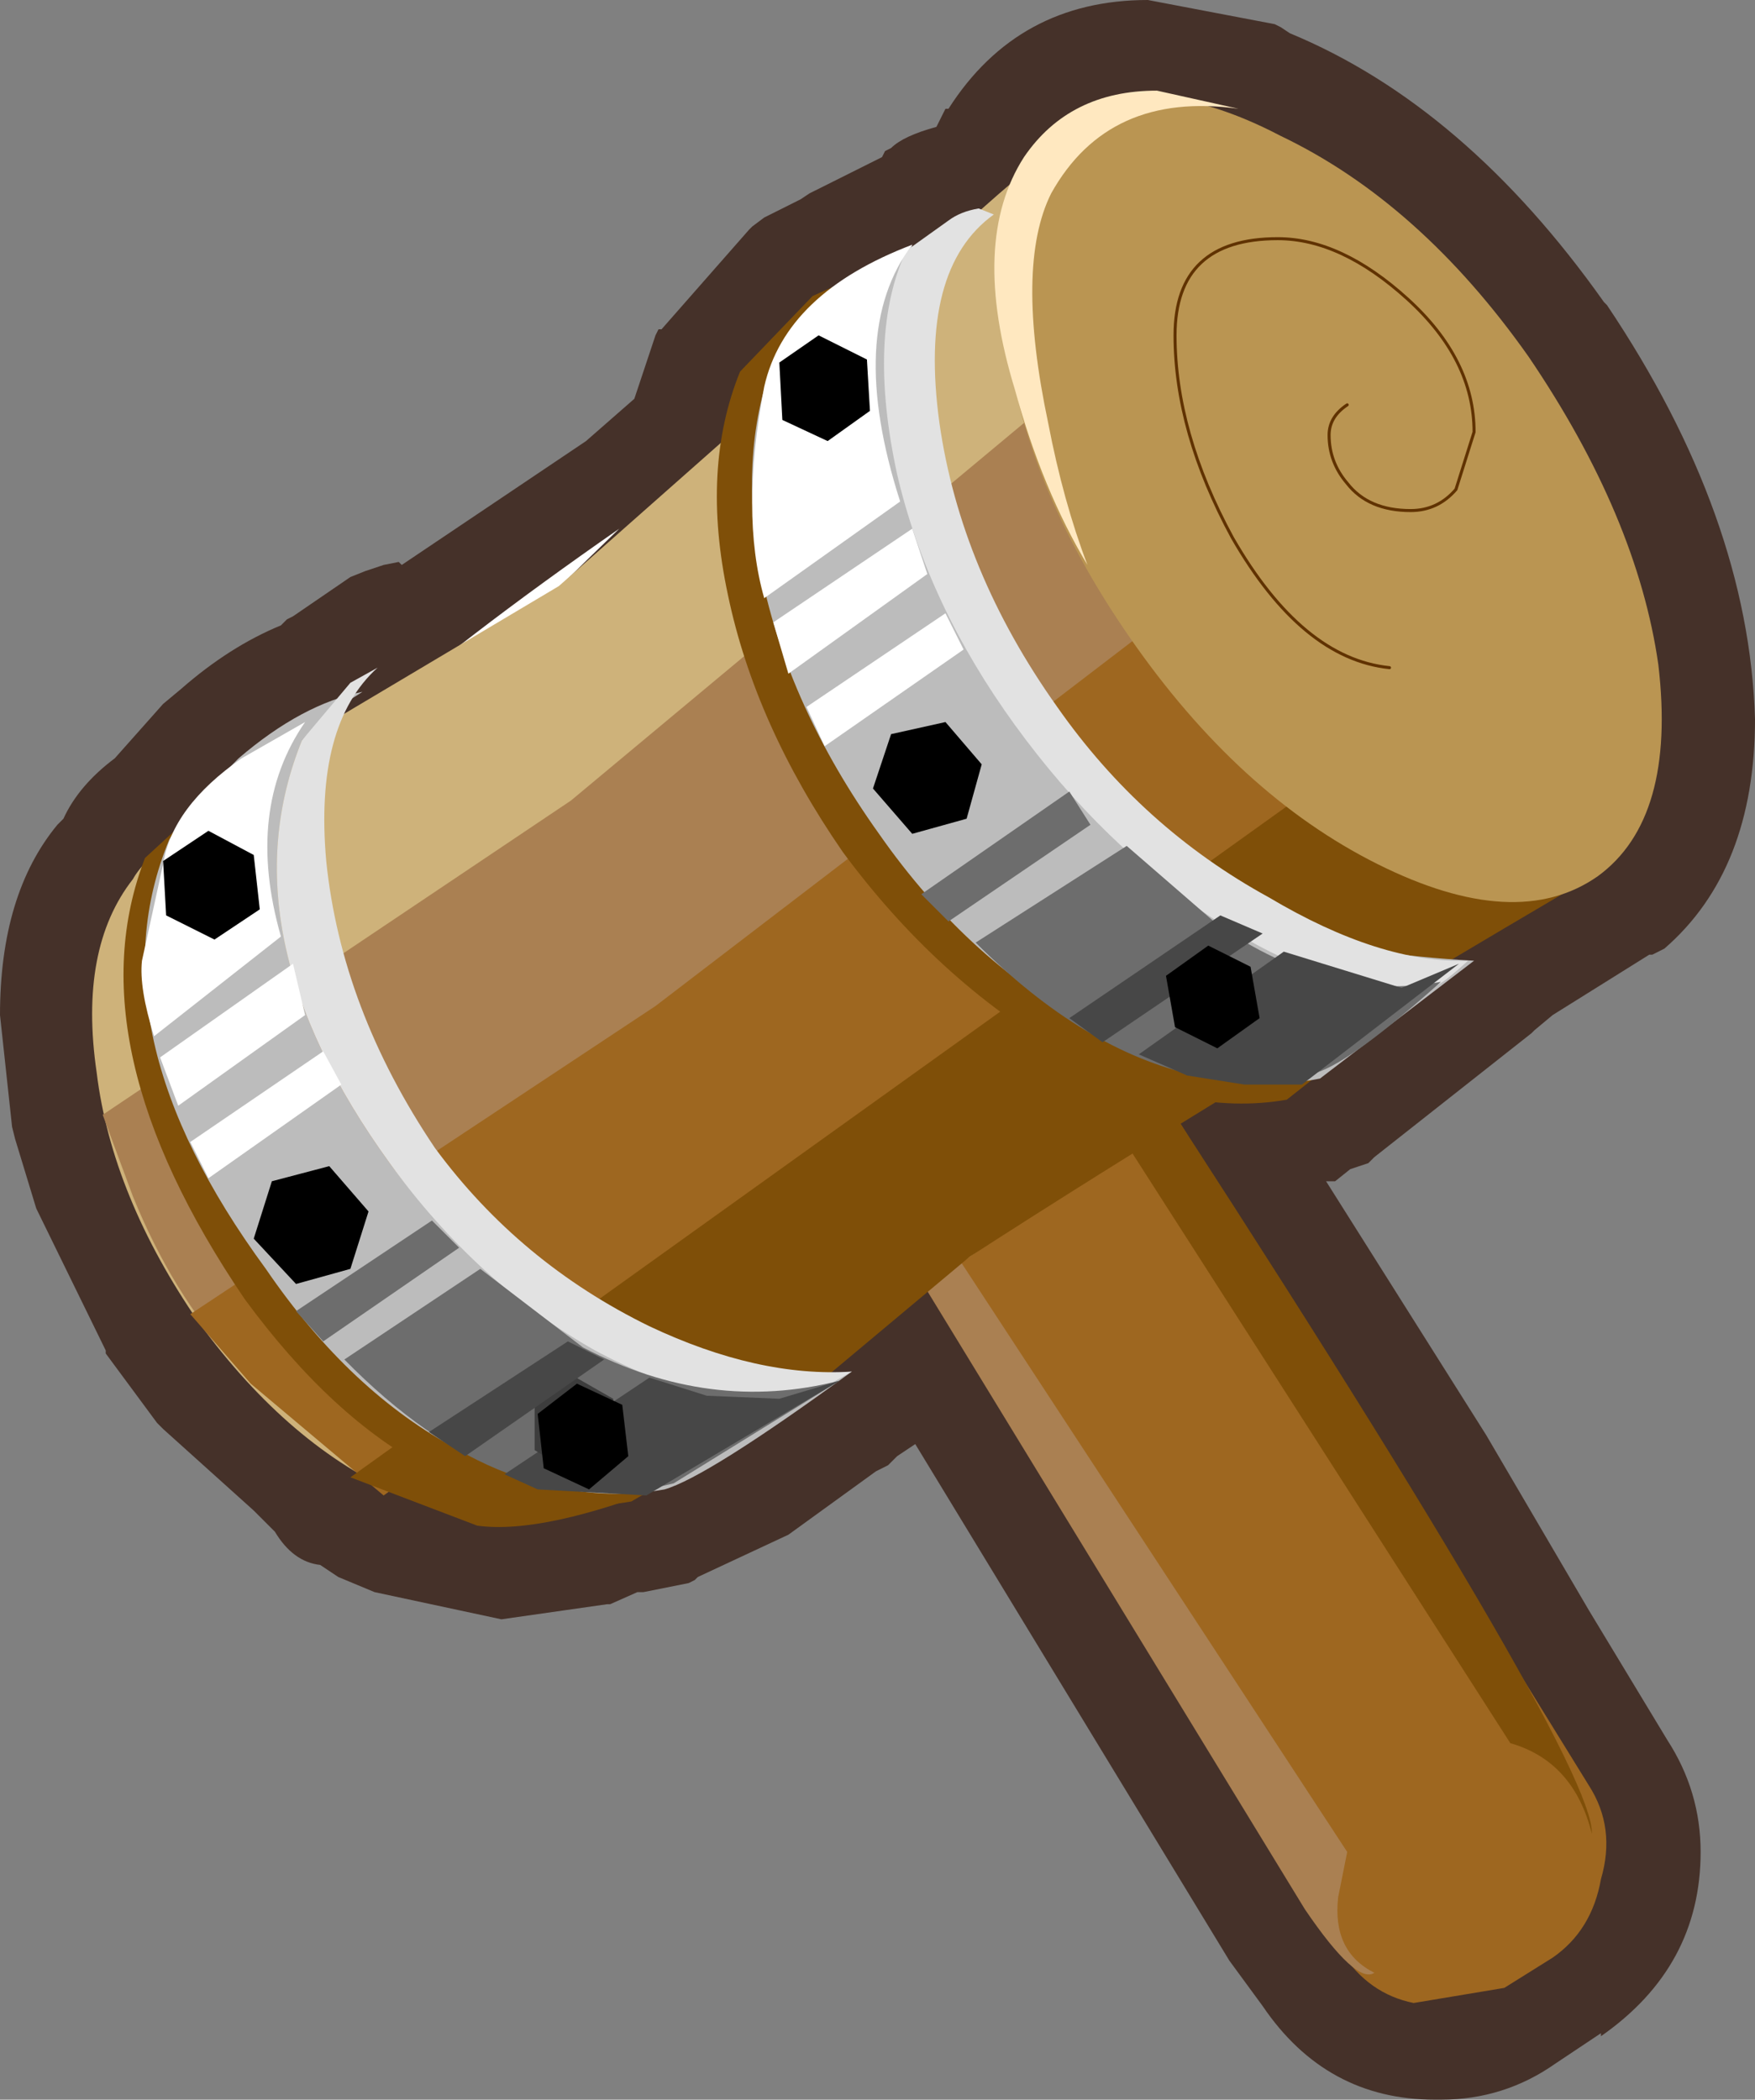 <?xml version="1.0" encoding="UTF-8" standalone="no"?>
<svg xmlns:xlink="http://www.w3.org/1999/xlink" height="34.75px" width="29.05px" xmlns="http://www.w3.org/2000/svg">
  <rect width="100%" height="100%" fill="#808080" stroke="none"/>
  <g transform="matrix(1.0, 0.0, 0.0, 1.0, 0.0, 0.0)">
    <path d="M21.2 0.45 L21.35 0.55 Q24.25 1.75 26.55 5.0 L26.6 5.05 Q28.95 8.55 29.05 11.9 29.05 14.4 27.55 15.7 L27.35 15.8 27.3 15.8 25.7 16.8 25.4 17.05 25.35 17.1 22.75 19.15 22.65 19.25 22.35 19.35 22.1 19.55 21.95 19.55 24.6 23.75 26.3 26.65 27.6 28.8 Q28.15 29.65 28.15 30.65 28.15 32.55 26.5 33.7 L26.5 33.65 25.75 34.15 Q24.9 34.75 23.85 34.75 L23.75 34.75 Q21.95 34.75 20.9 33.2 L20.35 32.45 15.15 23.9 15.0 24.0 14.85 24.1 14.8 24.15 14.7 24.25 14.5 24.35 13.05 25.4 11.55 26.1 11.5 26.15 11.4 26.2 10.65 26.35 10.55 26.35 10.1 26.55 10.05 26.55 8.3 26.8 6.2 26.35 5.6 26.1 5.3 25.9 Q4.85 25.85 4.55 25.35 L4.2 25.0 2.7 23.65 2.65 23.6 2.6 23.55 1.75 22.4 1.75 22.35 0.6 20.0 0.25 18.85 0.2 18.65 0.0 16.8 Q0.0 14.8 0.95 13.65 L1.05 13.55 Q1.3 13.0 1.9 12.55 L2.7 11.65 3.0 11.4 Q3.8 10.7 4.65 10.35 L4.75 10.25 4.85 10.2 5.8 9.55 6.05 9.45 6.35 9.35 6.6 9.3 6.65 9.35 9.7 7.3 10.5 6.6 10.85 5.55 10.9 5.45 10.95 5.45 12.4 3.8 12.45 3.75 12.65 3.6 12.75 3.55 13.25 3.3 13.4 3.2 14.6 2.6 14.65 2.5 14.75 2.45 Q14.95 2.25 15.5 2.1 L15.65 1.8 15.7 1.8 Q16.85 0.0 19.0 0.0 L21.1 0.4 21.2 0.45 M24.0 6.8 Q22.1 4.1 19.85 3.25 L19.9 3.25 19.75 3.2 19.0 3.15 Q18.5 3.15 18.3 3.45 L17.85 4.1 17.75 4.2 17.25 4.65 16.45 5.0 14.95 5.85 14.8 5.95 14.75 6.0 14.35 6.25 13.6 6.9 13.5 7.65 13.0 8.6 10.35 10.75 10.3 10.85 9.75 11.0 9.2 11.4 9.15 11.5 8.95 11.65 6.6 13.05 5.6 13.35 4.95 13.75 4.85 13.85 4.8 14.0 4.35 14.5 4.25 14.55 3.75 15.0 3.55 15.35 3.5 15.4 3.4 15.45 Q3.0 15.95 3.0 16.75 L3.2 18.15 3.5 19.0 4.45 20.9 4.55 21.0 4.55 21.05 5.0 21.5 5.1 21.6 Q5.45 22.25 6.15 22.7 L6.75 23.15 6.85 23.25 7.0 23.3 7.1 23.3 8.25 23.7 9.3 23.55 9.35 23.55 9.45 23.5 9.95 23.35 10.1 23.3 10.2 23.3 10.55 23.2 Q11.45 22.7 12.3 22.15 12.4 21.8 12.75 21.55 L12.75 21.5 14.4 20.15 14.4 20.2 Q14.85 19.65 15.6 19.85 16.25 19.9 16.65 20.55 L22.9 30.7 23.35 31.3 23.4 31.35 23.5 31.5 23.85 31.65 24.1 31.6 24.85 31.15 25.05 30.75 25.0 30.35 23.7 28.25 23.7 28.2 18.3 19.5 Q17.85 19.0 18.05 18.25 18.15 17.7 18.7 17.3 L18.75 17.3 19.4 16.95 Q19.8 16.7 20.3 16.7 L20.75 16.7 Q20.8 16.6 20.9 16.6 L21.2 16.45 22.6 15.4 Q22.75 15.0 23.25 14.55 L23.3 14.55 25.6 13.25 Q25.95 12.85 25.95 11.9 25.95 9.55 24.0 6.8" fill="#453129" fill-rule="evenodd" stroke="none"/>
    <path d="M18.8 17.4 L26.3 29.55 Q26.75 30.25 26.5 31.1 26.35 31.95 25.7 32.4 L24.9 32.9 23.4 33.15 Q22.65 33.0 22.2 32.3 L14.85 20.55 Q14.45 19.9 14.45 19.35 14.55 18.85 15.0 18.0 L16.15 16.95 Q16.65 16.5 17.5 16.6 18.35 16.7 18.8 17.4" fill="#9e6720" fill-rule="evenodd" stroke="none"/>
    <path d="M15.75 20.65 L22.3 30.65 22.15 31.4 Q22.05 32.3 22.75 32.65 22.45 32.85 21.6 31.6 L14.85 20.55 Q14.55 20.15 14.55 19.5 14.45 18.25 15.95 17.15 L15.5 18.25 Q15.15 19.6 15.75 20.65" fill="#aa8052" fill-rule="evenodd" stroke="none"/>
    <path d="M18.6 17.15 Q26.4 29.1 26.35 30.35 26.05 29.15 25.0 28.85 L17.15 16.6 17.7 16.65 Q18.25 16.8 18.6 17.15" fill="#7f4f08" fill-rule="evenodd" stroke="none"/>
    <path d="M10.25 8.75 Q5.9 12.95 4.4 15.0 3.45 16.25 3.7 18.65 L4.2 20.8 Q2.3 16.7 3.6 14.6 5.0 12.4 10.25 8.75" fill="#ffffff" fill-rule="evenodd" stroke="none"/>
    <path d="M14.85 4.75 Q17.9 1.85 18.7 1.7 L25.5 14.4 Q25.1 15.15 21.9 17.1 17.1 20.05 16.05 20.8 L12.4 23.35 10.2 24.85 9.8 25.0 6.65 24.75 Q4.8 23.95 3.3 21.9 1.85 19.8 1.6 17.75 1.3 15.7 2.2 14.55 2.55 13.9 5.3 12.05 L9.25 9.7 14.85 4.75" fill="#ceb27a" fill-rule="evenodd" stroke="none"/>
    <path d="M17.85 6.25 Q18.05 7.5 19.6 10.1 L3.85 22.5 Q2.85 21.4 2.2 19.8 L1.7 18.45 9.45 13.25 17.85 6.25" fill="#aa8052" fill-rule="evenodd" stroke="none"/>
    <path d="M20.0 9.65 L22.9 12.95 6.35 24.75 4.15 22.9 3.15 21.75 10.85 16.65 20.0 9.65" fill="#9e6720" fill-rule="evenodd" stroke="none"/>
    <path d="M22.2 12.7 L26.45 14.45 Q20.15 18.15 16.05 20.8 L13.3 23.1 11.15 24.55 Q9.0 25.4 7.9 25.25 L5.8 24.45 22.2 12.7" fill="#7f4f08" fill-rule="evenodd" stroke="none"/>
    <path d="M12.25 6.15 L13.45 4.9 14.55 4.4 Q12.8 5.55 14.0 8.3 14.45 9.3 17.3 13.2 18.45 14.8 21.4 15.55 L24.15 15.95 21.3 18.2 Q19.6 18.5 17.55 17.4 15.5 16.2 13.95 14.1 12.5 12.0 12.05 9.85 11.6 7.75 12.25 6.15" fill="#7f4f08" fill-rule="evenodd" stroke="none"/>
    <path d="M4.55 12.65 Q3.0 13.8 4.15 16.1 4.95 17.7 7.3 20.65 8.5 22.3 11.15 22.85 L13.55 23.05 10.45 24.85 Q6.95 25.45 4.05 21.5 1.2 17.3 2.4 14.2 L3.65 13.05 4.55 12.65" fill="#7f4f08" fill-rule="evenodd" stroke="none"/>
    <path d="M14.0 4.6 L15.1 4.05 Q14.85 5.0 14.85 6.3 14.85 8.95 16.1 10.8 18.0 13.65 19.0 14.35 20.7 15.7 24.4 15.9 L21.85 17.85 Q20.15 18.2 18.15 17.05 16.05 15.95 14.55 13.8 13.05 11.7 12.6 9.5 12.2 7.45 12.85 5.85 13.05 5.4 14.0 4.6" fill="#bcbcbc" fill-rule="evenodd" stroke="none"/>
    <path d="M21.2 2.25 Q23.5 3.35 25.3 5.9 27.1 8.55 27.45 11.0 27.75 13.55 26.45 14.5 25.1 15.45 22.8 14.3 20.5 13.15 18.7 10.55 16.9 7.95 16.65 5.45 16.3 3.0 17.65 2.0 19.0 1.1 21.2 2.25" fill="#ba9552" fill-rule="evenodd" stroke="none"/>
    <path d="M2.8 13.9 Q3.05 13.45 3.95 12.55 5.0 11.65 6.0 11.45 L5.45 11.8 5.0 12.25 Q3.7 15.45 6.45 19.25 7.85 21.15 10.2 22.15 12.4 23.05 14.1 22.7 11.7 24.45 11.0 24.65 9.35 24.95 7.6 24.0 5.8 23.05 4.4 21.0 1.5 17.05 2.8 13.9" fill="#bcbcbc" fill-rule="evenodd" stroke="none"/>
    <path d="M5.0 12.25 L5.8 11.3 6.25 11.05 Q5.2 12.0 5.4 14.25 5.65 16.7 7.2 19.0 8.6 20.9 10.75 21.95 12.55 22.8 14.1 22.7 L13.4 23.1 Q11.8 23.4 9.85 22.35 7.9 21.25 6.45 19.25 3.7 15.45 5.0 12.25" fill="#e2e2e2" fill-rule="evenodd" stroke="none"/>
    <path d="M24.3 15.9 Q23.7 16.45 23.75 16.25 22.25 16.6 20.15 15.25 18.25 14.0 16.8 12.0 15.35 10.0 14.85 7.85 14.35 5.55 15.0 4.15 L15.7 3.65 Q15.9 3.5 16.2 3.45 L16.45 3.55 Q15.2 4.45 15.55 7.0 15.9 9.45 17.5 11.7 18.9 13.7 21.0 14.85 22.85 15.95 24.3 15.9" fill="#e2e2e2" fill-rule="evenodd" stroke="none"/>
    <path d="M15.1 4.05 Q14.0 5.5 14.9 8.3 L12.65 9.9 Q12.25 8.5 12.65 6.4 13.0 4.85 15.1 4.05" fill="#ffffff" fill-rule="evenodd" stroke="none"/>
    <path d="M5.05 11.95 Q4.05 13.4 4.65 15.5 L2.55 17.15 Q2.3 16.35 2.35 15.9 L2.7 14.3 Q2.85 13.35 4.0 12.55 L5.05 11.95" fill="#ffffff" fill-rule="evenodd" stroke="none"/>
    <path d="M20.5 1.8 Q18.35 1.5 17.4 3.2 16.8 4.4 17.35 7.0 17.6 8.3 18.0 9.35 17.25 8.1 16.8 6.45 16.05 4.0 16.95 2.6 17.7 1.5 19.15 1.5 L20.5 1.8" fill="#ffe8c0" fill-rule="evenodd" stroke="none"/>
    <path d="M23.85 16.25 Q22.4 17.55 21.8 17.75 L19.8 17.8 Q17.95 17.4 16.15 15.6 L18.65 14.0 20.15 15.3 Q22.05 16.6 23.85 16.25" fill="#6d6d6d" fill-rule="evenodd" stroke="none"/>
    <path d="M23.2 16.35 L24.15 15.95 21.55 17.95 20.6 17.95 19.65 17.8 18.85 17.45 21.25 15.75 23.2 16.35" fill="#474747" fill-rule="evenodd" stroke="none"/>
    <path d="M4.3 15.05 L3.55 15.55 2.75 15.15 2.7 14.25 3.45 13.75 4.2 14.15 4.3 15.05" fill="#000000" fill-rule="evenodd" stroke="none"/>
    <path d="M13.9 22.85 L11.15 24.55 Q8.4 25.25 5.7 22.5 L7.95 21.0 9.65 22.3 Q11.75 23.4 13.9 22.85" fill="#6d6d6d" fill-rule="evenodd" stroke="none"/>
    <path d="M8.9 24.65 L8.35 24.4 10.75 22.8 11.7 23.1 12.9 23.15 13.9 22.85 10.7 24.75 8.9 24.65" fill="#474747" fill-rule="evenodd" stroke="none"/>
    <path d="M5.8 21.0 L4.9 21.25 4.2 20.5 4.5 19.55 5.45 19.3 6.1 20.05 5.8 21.0" fill="#000000" fill-rule="evenodd" stroke="none"/>
    <path d="M10.2 23.95 L9.5 24.4 8.85 24.0 8.85 23.2 9.45 22.75 10.15 23.15 10.2 23.95" fill="#3d3d3d" fill-rule="evenodd" stroke="none"/>
    <path d="M7.1 23.7 L9.4 22.2 10.0 22.5 7.7 24.1 7.1 23.7" fill="#474747" fill-rule="evenodd" stroke="none"/>
    <path d="M10.4 24.1 L9.75 24.65 9.0 24.3 8.9 23.4 9.55 22.9 10.3 23.25 10.4 24.1" fill="#000000" fill-rule="evenodd" stroke="none"/>
    <path d="M12.8 10.3 L15.1 8.75 15.35 9.5 13.05 11.15 12.8 10.3" fill="#ffffff" fill-rule="evenodd" stroke="none"/>
    <path d="M2.65 17.5 L4.85 15.95 5.05 16.8 2.95 18.3 2.65 17.5" fill="#ffffff" fill-rule="evenodd" stroke="none"/>
    <path d="M13.35 11.7 L15.65 10.15 15.95 10.75 13.65 12.35 13.35 11.7" fill="#ffffff" fill-rule="evenodd" stroke="none"/>
    <path d="M3.15 18.9 L5.35 17.4 5.65 17.95 3.45 19.5 3.15 18.9" fill="#ffffff" fill-rule="evenodd" stroke="none"/>
    <path d="M15.25 14.8 L17.7 13.1 18.05 13.65 15.7 15.25 15.25 14.8" fill="#6d6d6d" fill-rule="evenodd" stroke="none"/>
    <path d="M4.9 21.7 L7.15 20.2 7.6 20.65 5.35 22.2 4.9 21.7" fill="#6d6d6d" fill-rule="evenodd" stroke="none"/>
    <path d="M17.7 16.85 L20.2 15.15 20.9 15.45 18.25 17.25 17.7 16.85" fill="#474747" fill-rule="evenodd" stroke="none"/>
    <path d="M14.4 6.8 L13.7 7.3 12.95 6.95 12.9 6.0 13.55 5.55 14.35 5.95 14.4 6.8" fill="#000000" fill-rule="evenodd" stroke="none"/>
    <path d="M16.0 13.55 L15.1 13.8 14.45 13.05 14.75 12.15 15.65 11.95 16.25 12.65 16.0 13.55" fill="#000000" fill-rule="evenodd" stroke="none"/>
    <path d="M20.85 16.85 L20.15 17.35 19.45 17.0 19.3 16.15 20.0 15.65 20.7 16.0 20.85 16.85" fill="#000000" fill-rule="evenodd" stroke="none"/>
    <path d="M23.0 11.05 Q21.55 10.9 20.4 8.9 19.45 7.15 19.45 5.55 19.45 3.95 21.15 3.95 22.2 3.95 23.3 4.95 24.4 5.95 24.4 7.15 L24.1 8.1 Q23.8 8.45 23.35 8.45 22.65 8.45 22.3 8.0 22.0 7.65 22.0 7.2 22.0 6.9 22.3 6.7" fill="none" stroke="#603200" stroke-linecap="round" stroke-linejoin="round" stroke-width="0.05"/>
  </g>
</svg>
